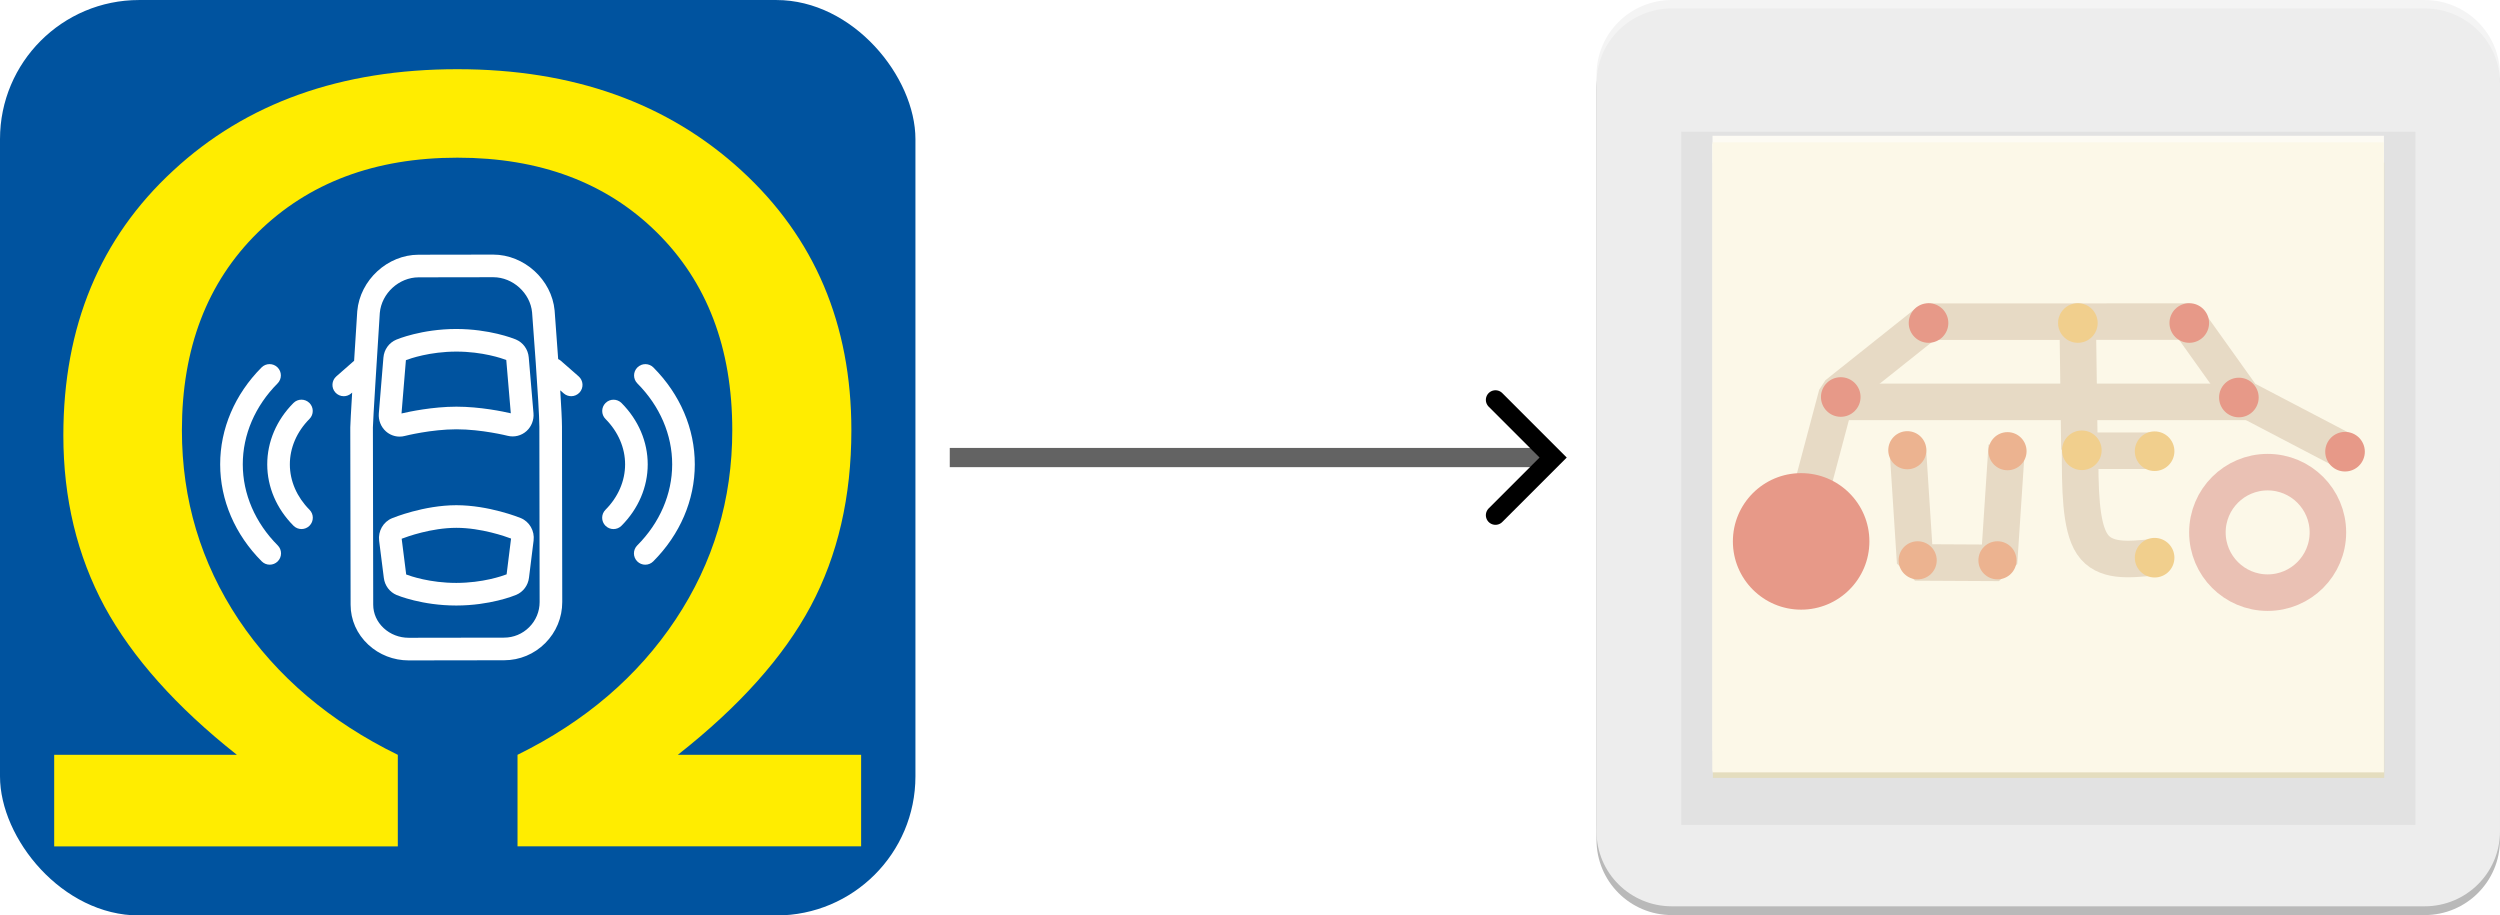 <?xml version="1.0" encoding="UTF-8" standalone="no"?>
<!-- Created with Inkscape (http://www.inkscape.org/) -->

<svg
   width="130.043mm"
   height="47.6mm"
   viewBox="0 0 130.043 47.6"
   version="1.1"
   id="svg1"
   xml:space="preserve"
   inkscape:version="1.3 (0e150ed6c4, 2023-07-21)"
   sodipodi:docname="omega2auto.svg"
   xmlns:inkscape="http://www.inkscape.org/namespaces/inkscape"
   xmlns:sodipodi="http://sodipodi.sourceforge.net/DTD/sodipodi-0.dtd"
   xmlns:xlink="http://www.w3.org/1999/xlink"
   xmlns="http://www.w3.org/2000/svg"
   xmlns:svg="http://www.w3.org/2000/svg"><sodipodi:namedview
     id="namedview1"
     pagecolor="#ffffff"
     bordercolor="#666666"
     borderopacity="1.0"
     inkscape:showpageshadow="2"
     inkscape:pageopacity="0.0"
     inkscape:pagecheckerboard="0"
     inkscape:deskcolor="#d1d1d1"
     inkscape:document-units="mm"
     inkscape:zoom="1.5143473"
     inkscape:cx="197.77497"
     inkscape:cy="132.0701"
     inkscape:window-width="2560"
     inkscape:window-height="1371"
     inkscape:window-x="0"
     inkscape:window-y="0"
     inkscape:window-maximized="1"
     inkscape:current-layer="layer1" /><defs
     id="defs1"><marker
       style="overflow:visible"
       id="ArrowWideRounded"
       refX="0"
       refY="0"
       orient="auto-start-reverse"
       inkscape:stockid="Wide, rounded arrow"
       markerWidth="1"
       markerHeight="1"
       viewBox="0 0 1 1"
       inkscape:isstock="true"
       inkscape:collect="always"
       preserveAspectRatio="xMidYMid"><path
         style="fill:none;stroke:context-stroke;stroke-width:1;stroke-linecap:round"
         d="M 3,-3 0,0 3,3"
         transform="rotate(180,0.125,0)"
         sodipodi:nodetypes="ccc"
         id="path3" /></marker><linearGradient
       id="linearGradient39"
       inkscape:collect="always"><stop
         style="stop-color:#ffffff;stop-opacity:1;"
         offset="0.18"
         id="stop39" /><stop
         style="stop-color:#ffffff;stop-opacity:0;"
         offset="0.761"
         id="stop40" /></linearGradient><linearGradient
       id="swatch35"
       inkscape:swatch="solid"><stop
         style="stop-color:#ffe778;stop-opacity:1;"
         offset="0"
         id="stop35" /></linearGradient><inkscape:path-effect
       effect="bspline"
       id="path-effect22"
       is_visible="true"
       lpeversion="1.3"
       weight="33.333"
       steps="2"
       helper_size="0"
       apply_no_weight="true"
       apply_with_weight="true"
       only_selected="false"
       uniform="false" /><inkscape:path-effect
       effect="bspline"
       id="path-effect12"
       is_visible="true"
       lpeversion="1.3"
       weight="33.333"
       steps="2"
       helper_size="0"
       apply_no_weight="true"
       apply_with_weight="true"
       only_selected="false"
       uniform="false" /><inkscape:path-effect
       effect="bspline"
       id="path-effect11"
       is_visible="true"
       lpeversion="1.3"
       weight="33.333"
       steps="2"
       helper_size="0"
       apply_no_weight="true"
       apply_with_weight="true"
       only_selected="false"
       uniform="false" /><inkscape:path-effect
       effect="bspline"
       id="path-effect10"
       is_visible="true"
       lpeversion="1.3"
       weight="33.333"
       steps="2"
       helper_size="0"
       apply_no_weight="true"
       apply_with_weight="true"
       only_selected="false"
       uniform="false" /><inkscape:path-effect
       effect="bspline"
       id="path-effect9"
       is_visible="true"
       lpeversion="1.3"
       weight="33.333"
       steps="2"
       helper_size="0"
       apply_no_weight="true"
       apply_with_weight="true"
       only_selected="false"
       uniform="false" /><inkscape:path-effect
       effect="bspline"
       id="path-effect9-7"
       is_visible="true"
       lpeversion="1.3"
       weight="33.333"
       steps="2"
       helper_size="0"
       apply_no_weight="true"
       apply_with_weight="true"
       only_selected="false"
       uniform="false" /><inkscape:path-effect
       effect="bspline"
       id="path-effect22-7"
       is_visible="true"
       lpeversion="1.3"
       weight="33.333"
       steps="2"
       helper_size="0"
       apply_no_weight="true"
       apply_with_weight="true"
       only_selected="false"
       uniform="false" /><inkscape:path-effect
       effect="bspline"
       id="path-effect22-4"
       is_visible="true"
       lpeversion="1.3"
       weight="33.333"
       steps="2"
       helper_size="0"
       apply_no_weight="true"
       apply_with_weight="true"
       only_selected="false"
       uniform="false" /><inkscape:path-effect
       effect="bspline"
       id="path-effect22-4-5"
       is_visible="true"
       lpeversion="1.3"
       weight="33.333"
       steps="2"
       helper_size="0"
       apply_no_weight="true"
       apply_with_weight="true"
       only_selected="false"
       uniform="false" /><inkscape:path-effect
       effect="bspline"
       id="path-effect22-4-5-1"
       is_visible="true"
       lpeversion="1.3"
       weight="33.333"
       steps="2"
       helper_size="0"
       apply_no_weight="true"
       apply_with_weight="true"
       only_selected="false"
       uniform="false" /><inkscape:path-effect
       effect="bspline"
       id="path-effect22-4-5-1-6"
       is_visible="true"
       lpeversion="1.3"
       weight="33.333"
       steps="2"
       helper_size="0"
       apply_no_weight="true"
       apply_with_weight="true"
       only_selected="false"
       uniform="false" /><linearGradient
       inkscape:collect="always"
       xlink:href="#linearGradient39"
       id="linearGradient40-4"
       x1="71.148"
       y1="51.849"
       x2="156.737"
       y2="51.849"
       gradientUnits="userSpaceOnUse"
       gradientTransform="translate(14.674,1.254)" /><clipPath
       clipPathUnits="userSpaceOnUse"
       id="clipPath57"><g
         id="g59"
         transform="matrix(0.695,-0.602,0.744,0.821,0,0)"><path
           id="path57"
           style="display:inline;fill:#f2f2f2;fill-opacity:1;stroke:none;stroke-width:0.595;stroke-linejoin:round;stroke-dasharray:none;stroke-opacity:1"
           d="m 39.527,82.48 c -0.136,0 -0.27,0.007 -0.402,0.02 -0.132,0.013 -0.263,0.033 -0.391,0.059 -0.128,0.026 -0.254,0.058 -0.377,0.096 -0.123,0.038 -0.244,0.082 -0.361,0.131 -0.118,0.049 -0.232,0.104 -0.343,0.164 -0.111,0.06 -0.219,0.125 -0.324,0.195 -0.104,0.07 -0.205,0.145 -0.302,0.224 -0.097,0.079 -0.19,0.164 -0.278,0.252 -0.089,0.088 -0.173,0.18 -0.253,0.277 -0.08,0.096 -0.155,0.196 -0.226,0.3 -0.07,0.104 -0.136,0.211 -0.196,0.322 -0.06,0.111 -0.116,0.225 -0.165,0.341 -0.05,0.117 -0.093,0.237 -0.131,0.36 -0.038,0.122 -0.071,0.247 -0.097,0.374 -0.026,0.127 -0.046,0.257 -0.059,0.388 -0.013,0.132 -0.02,0.265 -0.02,0.4 v 38.9 c 0,0.135 0.007,0.268 0.02,0.4 0.013,0.132 0.033,0.261 0.059,0.388 0.026,0.127 0.059,0.252 0.097,0.374 0.038,0.122 0.082,0.243 0.131,0.36 0.05,0.117 0.105,0.231 0.165,0.341 0.06,0.111 0.126,0.218 0.196,0.322 0.07,0.104 0.146,0.204 0.226,0.3 0.08,0.096 0.165,0.189 0.253,0.277 0.089,0.088 0.182,0.172 0.278,0.252 0.097,0.08 0.198,0.154 0.302,0.224 0.104,0.07 0.212,0.135 0.324,0.195 0.111,0.06 0.226,0.114 0.343,0.164 0.118,0.049 0.238,0.093 0.361,0.131 0.123,0.038 0.249,0.07 0.377,0.096 0.128,0.026 0.259,0.046 0.391,0.059 0.132,0.013 0.266,0.02 0.402,0.02 h 39.144 c 0.136,0 0.271,-0.006 0.403,-0.02 0.132,-0.013 0.263,-0.033 0.391,-0.059 0.128,-0.026 0.254,-0.058 0.377,-0.096 0.123,-0.038 0.244,-0.082 0.361,-0.131 0.118,-0.049 0.232,-0.104 0.343,-0.164 0.111,-0.06 0.219,-0.125 0.324,-0.195 0.104,-0.07 0.206,-0.145 0.303,-0.224 0.097,-0.08 0.19,-0.164 0.278,-0.252 0.089,-0.088 0.173,-0.18 0.253,-0.277 0.08,-0.096 0.155,-0.196 0.226,-0.3 0.07,-0.104 0.136,-0.211 0.196,-0.322 0.06,-0.111 0.115,-0.225 0.165,-0.341 0.05,-0.117 0.094,-0.237 0.132,-0.36 0.038,-0.122 0.07,-0.247 0.096,-0.374 0.026,-0.127 0.046,-0.257 0.06,-0.388 0.013,-0.132 0.02,-0.265 0.02,-0.4 V 86.383 c 0,-0.135 -0.006,-0.268 -0.02,-0.4 -0.013,-0.132 -0.034,-0.261 -0.06,-0.388 -0.026,-0.127 -0.058,-0.252 -0.096,-0.374 -0.038,-0.122 -0.083,-0.243 -0.132,-0.36 -0.05,-0.117 -0.104,-0.231 -0.165,-0.341 -0.06,-0.111 -0.126,-0.218 -0.196,-0.322 -0.07,-0.104 -0.146,-0.204 -0.226,-0.3 -0.08,-0.096 -0.165,-0.189 -0.253,-0.277 -0.089,-0.088 -0.182,-0.172 -0.278,-0.252 -0.097,-0.079 -0.198,-0.154 -0.303,-0.224 -0.104,-0.07 -0.212,-0.135 -0.324,-0.195 -0.111,-0.06 -0.226,-0.114 -0.343,-0.164 -0.118,-0.049 -0.238,-0.093 -0.361,-0.131 -0.123,-0.038 -0.249,-0.07 -0.377,-0.096 -0.128,-0.026 -0.259,-0.046 -0.391,-0.059 -0.132,-0.013 -0.267,-0.02 -0.403,-0.02 z"
           sodipodi:nodetypes="ssssssssssssssssssssssssssssssssssssssssssssssssscsssssssssssssssscss" /><path
           id="path58"
           style="display:inline;fill:#b9b9b9;fill-opacity:1;stroke:none;stroke-width:0.597;stroke-linejoin:round;stroke-dasharray:none;stroke-opacity:1"
           d="m 39.527,82.675 c -0.136,0 -0.27,0.007 -0.402,0.02 -0.132,0.013 -0.263,0.033 -0.391,0.059 -0.128,0.026 -0.254,0.058 -0.377,0.096 -0.123,0.038 -0.244,0.082 -0.361,0.132 -0.118,0.049 -0.232,0.104 -0.343,0.164 -0.111,0.06 -0.219,0.126 -0.324,0.196 -0.104,0.07 -0.205,0.145 -0.302,0.225 -0.097,0.08 -0.19,0.164 -0.278,0.253 -0.089,0.089 -0.173,0.181 -0.253,0.278 -0.08,0.097 -0.155,0.197 -0.226,0.302 -0.07,0.104 -0.136,0.212 -0.196,0.323 -0.06,0.111 -0.116,0.225 -0.165,0.343 -0.05,0.117 -0.093,0.238 -0.131,0.361 -0.038,0.123 -0.071,0.248 -0.097,0.376 -0.026,0.128 -0.046,0.258 -0.059,0.39 -0.013,0.132 -0.02,0.266 -0.02,0.402 v 39.061 c 0,0.136 0.007,0.269 0.02,0.402 0.013,0.132 0.033,0.262 0.059,0.39 0.026,0.128 0.059,0.253 0.097,0.376 0.038,0.123 0.082,0.244 0.131,0.361 0.05,0.117 0.105,0.232 0.165,0.343 0.06,0.111 0.126,0.219 0.196,0.323 0.07,0.104 0.146,0.205 0.226,0.301 0.08,0.097 0.165,0.189 0.253,0.278 0.089,0.089 0.182,0.173 0.278,0.253 0.097,0.08 0.198,0.155 0.302,0.225 0.104,0.07 0.212,0.136 0.324,0.196 0.111,0.06 0.226,0.115 0.343,0.164 0.118,0.049 0.238,0.094 0.361,0.132 0.123,0.038 0.249,0.07 0.377,0.096 0.128,0.026 0.259,0.046 0.391,0.059 0.132,0.013 0.266,0.02 0.402,0.02 h 39.144 c 0.136,0 0.271,-0.006 0.403,-0.02 0.132,-0.013 0.263,-0.033 0.391,-0.059 0.128,-0.026 0.254,-0.058 0.377,-0.096 0.123,-0.038 0.244,-0.082 0.361,-0.132 0.118,-0.05 0.232,-0.104 0.343,-0.164 0.111,-0.06 0.219,-0.126 0.324,-0.196 0.104,-0.07 0.206,-0.145 0.303,-0.225 0.097,-0.08 0.19,-0.164 0.278,-0.253 0.089,-0.089 0.173,-0.181 0.253,-0.278 0.08,-0.097 0.155,-0.197 0.226,-0.301 0.07,-0.104 0.136,-0.212 0.196,-0.323 0.06,-0.111 0.115,-0.225 0.165,-0.343 0.05,-0.117 0.094,-0.238 0.132,-0.361 0.038,-0.123 0.07,-0.248 0.096,-0.376 0.026,-0.128 0.046,-0.258 0.06,-0.39 0.013,-0.132 0.02,-0.266 0.02,-0.402 V 86.594 c 0,-0.136 -0.006,-0.269 -0.02,-0.402 -0.013,-0.132 -0.034,-0.262 -0.06,-0.39 -0.026,-0.128 -0.058,-0.253 -0.096,-0.376 -0.038,-0.123 -0.083,-0.244 -0.132,-0.361 -0.05,-0.117 -0.104,-0.232 -0.165,-0.343 -0.06,-0.111 -0.126,-0.219 -0.196,-0.323 -0.07,-0.104 -0.146,-0.205 -0.226,-0.302 -0.08,-0.097 -0.165,-0.189 -0.253,-0.278 -0.089,-0.089 -0.182,-0.173 -0.278,-0.253 -0.097,-0.08 -0.198,-0.155 -0.303,-0.225 -0.104,-0.07 -0.212,-0.136 -0.324,-0.196 -0.111,-0.06 -0.226,-0.115 -0.343,-0.164 -0.118,-0.049 -0.238,-0.094 -0.361,-0.132 -0.123,-0.038 -0.249,-0.07 -0.377,-0.096 -0.128,-0.026 -0.259,-0.046 -0.391,-0.059 -0.132,-0.013 -0.267,-0.02 -0.403,-0.02 z"
           sodipodi:nodetypes="ssssssssssssssssssssssssssssssssssssssssssssssssscsssssssssssssssscss" /><path
           id="path59"
           style="display:inline;fill:#ededed;fill-opacity:1;stroke:none;stroke-width:0.595;stroke-linejoin:round;stroke-dasharray:none;stroke-opacity:1"
           d="m 39.527,82.675 c -0.136,0 -0.27,0.007 -0.402,0.02 -0.132,0.013 -0.263,0.033 -0.391,0.059 -0.128,0.026 -0.254,0.058 -0.377,0.096 -0.123,0.038 -0.244,0.082 -0.361,0.131 -0.118,0.049 -0.232,0.104 -0.343,0.164 -0.111,0.06 -0.219,0.125 -0.324,0.195 -0.104,0.07 -0.205,0.145 -0.302,0.224 -0.097,0.079 -0.19,0.164 -0.278,0.252 -0.089,0.088 -0.173,0.18 -0.253,0.277 -0.08,0.096 -0.155,0.196 -0.226,0.3 -0.07,0.104 -0.136,0.211 -0.196,0.322 -0.06,0.111 -0.116,0.225 -0.165,0.341 -0.05,0.117 -0.093,0.237 -0.131,0.36 -0.038,0.122 -0.071,0.247 -0.097,0.374 -0.026,0.127 -0.046,0.257 -0.059,0.388 -0.013,0.132 -0.02,0.265 -0.02,0.4 v 38.9 c 0,0.135 0.007,0.268 0.02,0.4 0.013,0.132 0.033,0.261 0.059,0.388 0.026,0.127 0.059,0.252 0.097,0.374 0.038,0.122 0.082,0.243 0.131,0.36 0.05,0.117 0.105,0.231 0.165,0.341 0.06,0.111 0.126,0.218 0.196,0.322 0.07,0.104 0.146,0.204 0.226,0.3 0.08,0.096 0.165,0.188 0.253,0.277 0.089,0.088 0.182,0.172 0.278,0.252 0.097,0.08 0.198,0.154 0.302,0.224 0.104,0.07 0.212,0.135 0.324,0.195 0.111,0.06 0.226,0.114 0.343,0.164 0.118,0.049 0.238,0.093 0.361,0.131 0.123,0.038 0.249,0.07 0.377,0.096 0.128,0.026 0.259,0.046 0.391,0.059 0.132,0.013 0.266,0.02 0.402,0.02 h 39.144 c 0.136,0 0.271,-0.006 0.403,-0.02 0.132,-0.013 0.263,-0.033 0.391,-0.059 0.128,-0.026 0.254,-0.058 0.377,-0.096 0.123,-0.038 0.244,-0.082 0.361,-0.131 0.118,-0.049 0.232,-0.104 0.343,-0.164 0.111,-0.06 0.219,-0.125 0.324,-0.195 0.104,-0.07 0.206,-0.145 0.303,-0.224 0.097,-0.08 0.19,-0.164 0.278,-0.252 0.089,-0.088 0.173,-0.18 0.253,-0.277 0.08,-0.096 0.155,-0.196 0.226,-0.3 0.07,-0.104 0.136,-0.211 0.196,-0.322 0.06,-0.111 0.115,-0.225 0.165,-0.341 0.05,-0.117 0.094,-0.237 0.132,-0.36 0.038,-0.122 0.07,-0.247 0.096,-0.374 0.026,-0.127 0.046,-0.257 0.06,-0.388 0.013,-0.132 0.02,-0.265 0.02,-0.4 V 86.578 c 0,-0.135 -0.006,-0.268 -0.02,-0.4 -0.013,-0.132 -0.034,-0.261 -0.06,-0.388 -0.026,-0.127 -0.058,-0.252 -0.096,-0.374 -0.038,-0.122 -0.083,-0.243 -0.132,-0.36 -0.05,-0.117 -0.104,-0.231 -0.165,-0.341 -0.06,-0.111 -0.126,-0.218 -0.196,-0.322 -0.07,-0.104 -0.146,-0.204 -0.226,-0.3 -0.08,-0.096 -0.165,-0.189 -0.253,-0.277 -0.089,-0.088 -0.182,-0.172 -0.278,-0.252 -0.097,-0.079 -0.198,-0.154 -0.303,-0.224 -0.104,-0.07 -0.212,-0.135 -0.324,-0.195 -0.111,-0.06 -0.226,-0.114 -0.343,-0.164 -0.118,-0.049 -0.238,-0.093 -0.361,-0.131 -0.123,-0.038 -0.249,-0.07 -0.377,-0.096 -0.128,-0.026 -0.259,-0.046 -0.391,-0.059 -0.132,-0.013 -0.267,-0.02 -0.403,-0.02 z"
           sodipodi:nodetypes="ssssssssssssssssssssssssssssssssssssssssssssssssscsssssssssssssssscss" /></g></clipPath><filter
       inkscape:collect="always"
       style="color-interpolation-filters:sRGB"
       id="filter39-0"
       x="-0.061"
       y="-0.101"
       width="1.121"
       height="1.202"><feGaussianBlur
         inkscape:collect="always"
         stdDeviation="0.885"
         id="feGaussianBlur39-7" /></filter><inkscape:path-effect
       effect="bspline"
       id="path-effect22-4-5-1-6-6"
       is_visible="true"
       lpeversion="1.3"
       weight="33.333"
       steps="2"
       helper_size="0"
       apply_no_weight="true"
       apply_with_weight="true"
       only_selected="false"
       uniform="false" /><marker
       inkscape:stockid="TriangleInL"
       orient="auto"
       refY="0"
       refX="0"
       id="TriangleInL"
       style="overflow:visible"
       inkscape:isstock="true"><path
         id="path1586"
         d="M 5.77,0 -2.88,5 V -5 Z"
         style="fill:#ffed00;fill-opacity:1;fill-rule:evenodd;stroke:#ffed00;stroke-width:1pt;stroke-opacity:1"
         transform="scale(-0.8)" /></marker><marker
       inkscape:stockid="TriangleOutL"
       orient="auto"
       refY="0"
       refX="0"
       id="TriangleOutL"
       style="overflow:visible"
       inkscape:isstock="true"><path
         id="path1595"
         d="M 5.77,0 -2.88,5 V -5 Z"
         style="fill:#ffed00;fill-opacity:1;fill-rule:evenodd;stroke:#ffed00;stroke-width:1pt;stroke-opacity:1"
         transform="scale(0.8)" /></marker></defs><g
     inkscape:label="Layer 1"
     inkscape:groupmode="layer"
     id="layer1"
     transform="translate(-34.877,-122.103)"><g
       id="g1"
       transform="translate(117.92,122.103)"><g
         id="layer7"
         inkscape:label="O"
         transform="translate(-34.919,-151.3)"><g
           id="g40-7"
           transform="translate(-0.68,69.063)"
           style="fill:#d4e2d4;fill-opacity:1;stroke:none;stroke-width:0.68;stroke-dasharray:none"><path
             id="path38-7-8-6"
             style="display:inline;fill:#f4f4f4;fill-opacity:1;stroke:none;stroke-width:0.595;stroke-linejoin:round;stroke-dasharray:none;stroke-opacity:1"
             d="m 39.527,82.237 c -0.136,0 -0.27,0.007 -0.402,0.02 -0.132,0.013 -0.263,0.033 -0.391,0.059 -0.128,0.026 -0.254,0.058 -0.377,0.096 -0.123,0.038 -0.244,0.082 -0.361,0.131 -0.118,0.049 -0.232,0.104 -0.343,0.164 -0.111,0.06 -0.219,0.125 -0.324,0.195 -0.104,0.07 -0.205,0.145 -0.302,0.224 -0.097,0.079 -0.19,0.164 -0.278,0.252 -0.089,0.088 -0.173,0.18 -0.253,0.277 -0.08,0.096 -0.155,0.196 -0.226,0.3 -0.07,0.104 -0.136,0.211 -0.196,0.322 -0.06,0.111 -0.116,0.225 -0.165,0.341 -0.05,0.117 -0.093,0.237 -0.131,0.36 -0.038,0.122 -0.071,0.247 -0.097,0.374 -0.026,0.127 -0.046,0.257 -0.059,0.388 -0.013,0.132 -0.02,0.265 -0.02,0.4 v 38.9 c 0,0.135 0.007,0.268 0.02,0.4 0.013,0.132 0.033,0.261 0.059,0.388 0.026,0.127 0.059,0.252 0.097,0.374 0.038,0.122 0.082,0.243 0.131,0.36 0.05,0.117 0.105,0.231 0.165,0.341 0.06,0.111 0.126,0.218 0.196,0.322 0.07,0.104 0.146,0.204 0.226,0.3 0.08,0.096 0.165,0.189 0.253,0.277 0.089,0.088 0.182,0.172 0.278,0.252 0.097,0.08 0.198,0.154 0.302,0.224 0.104,0.07 0.212,0.135 0.324,0.195 0.111,0.06 0.226,0.114 0.343,0.164 0.118,0.049 0.238,0.093 0.361,0.131 0.123,0.038 0.249,0.07 0.377,0.096 0.128,0.026 0.259,0.046 0.391,0.059 0.132,0.013 0.266,0.02 0.402,0.02 h 39.144 c 0.136,0 0.271,-0.006 0.403,-0.02 0.132,-0.013 0.263,-0.033 0.391,-0.059 0.128,-0.026 0.254,-0.058 0.377,-0.096 0.123,-0.038 0.244,-0.082 0.361,-0.131 0.118,-0.049 0.232,-0.104 0.343,-0.164 0.111,-0.06 0.219,-0.125 0.324,-0.195 0.104,-0.07 0.206,-0.145 0.303,-0.224 0.097,-0.08 0.19,-0.164 0.278,-0.252 0.089,-0.088 0.173,-0.18 0.253,-0.277 0.08,-0.096 0.155,-0.196 0.226,-0.3 0.07,-0.104 0.136,-0.211 0.196,-0.322 0.06,-0.111 0.115,-0.225 0.165,-0.341 0.05,-0.117 0.094,-0.237 0.132,-0.36 0.038,-0.122 0.07,-0.247 0.096,-0.374 0.026,-0.127 0.046,-0.257 0.06,-0.388 0.013,-0.132 0.02,-0.265 0.02,-0.4 V 86.141 c 0,-0.135 -0.006,-0.268 -0.02,-0.4 -0.013,-0.132 -0.034,-0.261 -0.06,-0.388 -0.026,-0.127 -0.058,-0.252 -0.096,-0.374 -0.038,-0.122 -0.083,-0.243 -0.132,-0.36 -0.05,-0.117 -0.104,-0.231 -0.165,-0.341 -0.06,-0.111 -0.126,-0.218 -0.196,-0.322 -0.07,-0.104 -0.146,-0.204 -0.226,-0.3 -0.08,-0.096 -0.165,-0.189 -0.253,-0.277 -0.089,-0.088 -0.182,-0.172 -0.278,-0.252 -0.097,-0.079 -0.198,-0.154 -0.303,-0.224 -0.104,-0.07 -0.212,-0.135 -0.324,-0.195 -0.111,-0.06 -0.226,-0.114 -0.343,-0.164 -0.118,-0.049 -0.238,-0.093 -0.361,-0.131 -0.123,-0.038 -0.249,-0.07 -0.377,-0.096 -0.128,-0.026 -0.259,-0.046 -0.391,-0.059 -0.132,-0.013 -0.267,-0.02 -0.403,-0.02 z"
             sodipodi:nodetypes="ssssssssssssssssssssssssssssssssssssssssssssssssscsssssssssssssssscss" /><path
             id="path38-7-8-0-1"
             style="display:inline;fill:#b9b9b9;fill-opacity:1;stroke:none;stroke-width:0.597;stroke-linejoin:round;stroke-dasharray:none;stroke-opacity:1"
             d="m 39.527,82.937 c -0.136,0 -0.27,0.007 -0.402,0.02 -0.132,0.013 -0.263,0.033 -0.391,0.059 -0.128,0.026 -0.254,0.058 -0.377,0.096 -0.123,0.038 -0.244,0.082 -0.361,0.132 -0.118,0.049 -0.232,0.104 -0.343,0.164 -0.111,0.06 -0.219,0.126 -0.324,0.196 -0.104,0.07 -0.205,0.145 -0.302,0.225 -0.097,0.08 -0.19,0.164 -0.278,0.253 -0.089,0.089 -0.173,0.181 -0.253,0.278 -0.08,0.097 -0.155,0.197 -0.226,0.302 -0.07,0.104 -0.136,0.212 -0.196,0.323 -0.06,0.111 -0.116,0.225 -0.165,0.343 -0.05,0.117 -0.093,0.238 -0.131,0.361 -0.038,0.123 -0.071,0.248 -0.097,0.376 -0.026,0.128 -0.046,0.258 -0.059,0.39 -0.013,0.132 -0.02,0.266 -0.02,0.402 V 125.918 c 0,0.136 0.007,0.269 0.02,0.402 0.013,0.132 0.033,0.262 0.059,0.39 0.026,0.128 0.059,0.253 0.097,0.376 0.038,0.123 0.082,0.244 0.131,0.361 0.05,0.117 0.105,0.232 0.165,0.343 0.06,0.111 0.126,0.219 0.196,0.323 0.07,0.104 0.146,0.205 0.226,0.301 0.08,0.097 0.165,0.189 0.253,0.278 0.089,0.089 0.182,0.173 0.278,0.253 0.097,0.08 0.198,0.155 0.302,0.225 0.104,0.07 0.212,0.136 0.324,0.196 0.111,0.06 0.226,0.115 0.343,0.164 0.118,0.049 0.238,0.094 0.361,0.132 0.123,0.038 0.249,0.07 0.377,0.096 0.128,0.026 0.259,0.046 0.391,0.059 0.132,0.013 0.266,0.02 0.402,0.02 h 39.144 c 0.136,0 0.271,-0.006 0.403,-0.02 0.132,-0.013 0.263,-0.033 0.391,-0.059 0.128,-0.026 0.254,-0.058 0.377,-0.096 0.123,-0.038 0.244,-0.082 0.361,-0.132 0.118,-0.05 0.232,-0.104 0.343,-0.164 0.111,-0.06 0.219,-0.126 0.324,-0.196 0.104,-0.07 0.206,-0.145 0.303,-0.225 0.097,-0.08 0.19,-0.164 0.278,-0.253 0.089,-0.089 0.173,-0.181 0.253,-0.278 0.08,-0.097 0.155,-0.197 0.226,-0.301 0.07,-0.104 0.136,-0.212 0.196,-0.323 0.06,-0.111 0.115,-0.225 0.165,-0.343 0.05,-0.117 0.094,-0.238 0.132,-0.361 0.038,-0.123 0.07,-0.248 0.096,-0.376 0.026,-0.128 0.046,-0.258 0.06,-0.39 0.013,-0.132 0.02,-0.266 0.02,-0.402 V 86.857 c 0,-0.136 -0.006,-0.269 -0.02,-0.402 -0.013,-0.132 -0.034,-0.262 -0.06,-0.39 -0.026,-0.128 -0.058,-0.253 -0.096,-0.376 -0.038,-0.123 -0.083,-0.244 -0.132,-0.361 -0.05,-0.117 -0.104,-0.232 -0.165,-0.343 -0.06,-0.111 -0.126,-0.219 -0.196,-0.323 -0.07,-0.104 -0.146,-0.205 -0.226,-0.302 -0.08,-0.097 -0.165,-0.189 -0.253,-0.278 -0.089,-0.089 -0.182,-0.173 -0.278,-0.253 -0.097,-0.08 -0.198,-0.155 -0.303,-0.225 -0.104,-0.07 -0.212,-0.136 -0.324,-0.196 -0.111,-0.06 -0.226,-0.115 -0.343,-0.164 -0.118,-0.049 -0.238,-0.094 -0.361,-0.132 -0.123,-0.038 -0.249,-0.07 -0.377,-0.096 -0.128,-0.026 -0.259,-0.046 -0.391,-0.059 -0.132,-0.013 -0.267,-0.02 -0.403,-0.02 z"
             sodipodi:nodetypes="ssssssssssssssssssssssssssssssssssssssssssssssssscsssssssssssssssscss" /><path
             id="path38-7-5"
             style="display:inline;fill:#ededed;fill-opacity:1;stroke:none;stroke-width:0.595;stroke-linejoin:round;stroke-dasharray:none;stroke-opacity:1"
             d="m 39.527,82.675 c -0.136,0 -0.27,0.007 -0.402,0.02 -0.132,0.013 -0.263,0.033 -0.391,0.059 -0.128,0.026 -0.254,0.058 -0.377,0.096 -0.123,0.038 -0.244,0.082 -0.361,0.131 -0.118,0.049 -0.232,0.104 -0.343,0.164 -0.111,0.06 -0.219,0.125 -0.324,0.195 -0.104,0.07 -0.205,0.145 -0.302,0.224 -0.097,0.079 -0.19,0.164 -0.278,0.252 -0.089,0.088 -0.173,0.18 -0.253,0.277 -0.08,0.096 -0.155,0.196 -0.226,0.3 -0.07,0.104 -0.136,0.211 -0.196,0.322 -0.06,0.111 -0.116,0.225 -0.165,0.341 -0.05,0.117 -0.093,0.237 -0.131,0.36 -0.038,0.122 -0.071,0.247 -0.097,0.374 -0.026,0.127 -0.046,0.257 -0.059,0.388 -0.013,0.132 -0.02,0.265 -0.02,0.4 v 38.9 c 0,0.135 0.007,0.268 0.02,0.4 0.013,0.132 0.033,0.261 0.059,0.388 0.026,0.127 0.059,0.252 0.097,0.374 0.038,0.122 0.082,0.243 0.131,0.36 0.05,0.117 0.105,0.231 0.165,0.341 0.06,0.111 0.126,0.218 0.196,0.322 0.07,0.104 0.146,0.204 0.226,0.3 0.08,0.096 0.165,0.188 0.253,0.277 0.089,0.088 0.182,0.172 0.278,0.252 0.097,0.08 0.198,0.154 0.302,0.224 0.104,0.07 0.212,0.135 0.324,0.195 0.111,0.06 0.226,0.114 0.343,0.164 0.118,0.049 0.238,0.093 0.361,0.131 0.123,0.038 0.249,0.07 0.377,0.096 0.128,0.026 0.259,0.046 0.391,0.059 0.132,0.013 0.266,0.02 0.402,0.02 h 39.144 c 0.136,0 0.271,-0.006 0.403,-0.02 0.132,-0.013 0.263,-0.033 0.391,-0.059 0.128,-0.026 0.254,-0.058 0.377,-0.096 0.123,-0.038 0.244,-0.082 0.361,-0.131 0.118,-0.049 0.232,-0.104 0.343,-0.164 0.111,-0.06 0.219,-0.125 0.324,-0.195 0.104,-0.07 0.206,-0.145 0.303,-0.224 0.097,-0.08 0.19,-0.164 0.278,-0.252 0.089,-0.088 0.173,-0.18 0.253,-0.277 0.08,-0.096 0.155,-0.196 0.226,-0.3 0.07,-0.104 0.136,-0.211 0.196,-0.322 0.06,-0.111 0.115,-0.225 0.165,-0.341 0.05,-0.117 0.094,-0.237 0.132,-0.36 0.038,-0.122 0.07,-0.247 0.096,-0.374 0.026,-0.127 0.046,-0.257 0.06,-0.388 0.013,-0.132 0.02,-0.265 0.02,-0.4 V 86.578 c 0,-0.135 -0.006,-0.268 -0.02,-0.4 -0.013,-0.132 -0.034,-0.261 -0.06,-0.388 -0.026,-0.127 -0.058,-0.252 -0.096,-0.374 -0.038,-0.122 -0.083,-0.243 -0.132,-0.36 -0.05,-0.117 -0.104,-0.231 -0.165,-0.341 -0.06,-0.111 -0.126,-0.218 -0.196,-0.322 -0.07,-0.104 -0.146,-0.204 -0.226,-0.3 -0.08,-0.096 -0.165,-0.189 -0.253,-0.277 -0.089,-0.088 -0.182,-0.172 -0.278,-0.252 -0.097,-0.079 -0.198,-0.154 -0.303,-0.224 -0.104,-0.07 -0.212,-0.135 -0.324,-0.195 -0.111,-0.06 -0.226,-0.114 -0.343,-0.164 -0.118,-0.049 -0.238,-0.093 -0.361,-0.131 -0.123,-0.038 -0.249,-0.07 -0.377,-0.096 -0.128,-0.026 -0.259,-0.046 -0.391,-0.059 -0.132,-0.013 -0.267,-0.02 -0.403,-0.02 z"
             sodipodi:nodetypes="ssssssssssssssssssssssssssssssssssssssssssssssssscsssssssssssssssscss" /></g><rect
           style="opacity:0.272;mix-blend-mode:normal;fill:#5c5c5c;fill-opacity:1;stroke:none;stroke-width:0.509;stroke-linecap:butt;stroke-linejoin:round;stroke-dasharray:none;stroke-dashoffset:0;stroke-opacity:1;paint-order:normal;filter:url(#filter39-0)"
           id="rect38-7-0"
           width="35"
           height="21"
           x="41.632"
           y="95.276"
           ry="0"
           transform="matrix(1.091,0,0,1.717,-6.089,-5.436)" /><rect
           style="fill:#fffdf4;fill-opacity:1;stroke:none;stroke-width:0.634;stroke-linecap:butt;stroke-linejoin:round;stroke-dasharray:none;stroke-dashoffset:0;stroke-opacity:1;paint-order:normal"
           id="rect38-9-6"
           width="34.924"
           height="32.6"
           x="40.957"
           y="158.79"
           ry="0" /><rect
           style="fill:#fdfbf4;fill-opacity:1;stroke:none;stroke-width:0.628;stroke-linecap:butt;stroke-linejoin:round;stroke-dasharray:none;stroke-dashoffset:0;stroke-opacity:1;paint-order:normal"
           id="rect38-9-3-50"
           width="34.924"
           height="32"
           x="40.957"
           y="158.363"
           ry="0" /><rect
           style="fill:#e4ddbe;fill-opacity:1;stroke:none;stroke-width:0.628;stroke-linecap:butt;stroke-linejoin:round;stroke-dasharray:none;stroke-dashoffset:0;stroke-opacity:1;paint-order:normal"
           id="rect38-9-3-5-8"
           width="34.924"
           height="32"
           x="40.975"
           y="159.763"
           ry="0" /><rect
           style="fill:#fcf8e8;fill-opacity:1;stroke:none;stroke-width:0.636;stroke-linecap:butt;stroke-linejoin:round;stroke-dasharray:none;stroke-dashoffset:0;stroke-opacity:1;paint-order:normal"
           id="rect38-1"
           width="34.923"
           height="32.773"
           x="40.958"
           y="158.703"
           ry="0" /><g
           id="g38-2"
           style="fill:#d4e2d4;fill-opacity:1;stroke:#e7dac5;stroke-width:1.9;stroke-linejoin:bevel;stroke-dasharray:none;stroke-opacity:1"
           transform="translate(33.756,101.861)"><path
             style="fill:none;stroke:#e7dac5;stroke-width:1.9;stroke-linecap:butt;stroke-linejoin:bevel;stroke-dasharray:none;stroke-opacity:1"
             d="m 11.454,78.275 2.213,-8.317 4.753,-3.785 13.54,-0.005 2.834,3.972 5.608,2.934"
             id="path19-6-3-1-3-2"
             sodipodi:nodetypes="cccccc" /><path
             style="fill:none;stroke:#e7dac5;stroke-width:1.9;stroke-linecap:butt;stroke-linejoin:bevel;stroke-dasharray:none;stroke-opacity:1"
             d="m 17.356,72.743 0.384,5.952 4.364,0.023 0.402,-6.094"
             id="path20-0-7-1-7-6"
             sodipodi:nodetypes="cccc" /><path
             style="fill:none;stroke:#e7dac5;stroke-width:1.9;stroke-linecap:butt;stroke-linejoin:bevel;stroke-dasharray:none;stroke-opacity:1"
             d="m 26.199,66.31 0.088,6.506"
             id="path21-9-1-7-9-9"
             sodipodi:nodetypes="cc" /><path
             style="fill:none;stroke:#e7dac5;stroke-width:6.095;stroke-linecap:butt;stroke-linejoin:bevel;stroke-dasharray:none;stroke-opacity:1"
             d="m 119.603,213.389 c 0.006,6.436 0.013,12.871 2.032,15.884 2.02,3.013 6.052,2.604 10.085,2.194"
             id="path22-7-3-0-7-1"
             inkscape:path-effect="#path-effect22-4-5-1-6-6"
             inkscape:original-d="m 119.60316,213.38904 c 0.006,6.43555 0.0128,12.87097 0.0191,19.30665 4.03292,-0.4095 8.06568,-0.81899 12.09851,-1.22848"
             transform="matrix(0.312,0,0,0.312,-10.996,6.211)"
             sodipodi:nodetypes="ccc" /><path
             style="fill:none;stroke:#e7dac5;stroke-width:1.9;stroke-linecap:butt;stroke-linejoin:bevel;stroke-dasharray:none;stroke-opacity:1"
             d="m 26.313,72.886 h 3.851"
             id="path23-5-8-4-4-0"
             sodipodi:nodetypes="cc" /><path
             style="display:inline;fill:none;stroke:#e7dac5;stroke-width:1.9;stroke-linecap:butt;stroke-linejoin:bevel;stroke-dasharray:none;stroke-opacity:1"
             d="M 13.502,70.343 H 35.14"
             id="path24-9-0-0-9-4"
             sodipodi:nodetypes="cc" /></g><circle
           style="fill:#e79988;fill-opacity:1;stroke:none;stroke-width:0.155;stroke-linecap:square;stroke-dasharray:none;stroke-opacity:1"
           id="path1-2-58-8-0-2-7-2-8-1-2-2-9-0"
           cx="68.336"
           cy="171.977"
           r="1.03" /><circle
           style="fill:#e79988;fill-opacity:1;stroke:none;stroke-width:0.155;stroke-linecap:square;stroke-dasharray:none;stroke-opacity:1"
           id="path1-2-58-8-0-2-7-2-8-1-2-2-9-8"
           cx="65.756"
           cy="168.102"
           r="1.03" /><circle
           style="fill:#e79988;fill-opacity:1;stroke:none;stroke-width:0.155;stroke-linecap:square;stroke-dasharray:none;stroke-opacity:1"
           id="path1-2-58-8-0-2-7-2-8-1-2-2-9-5"
           cx="52.193"
           cy="168.102"
           r="1.03" /><circle
           style="fill:#e79988;fill-opacity:1;stroke:none;stroke-width:0.155;stroke-linecap:square;stroke-dasharray:none;stroke-opacity:1"
           id="path1-2-58-8-0-2-7-2-8-1-2-2-9-9"
           cx="47.627"
           cy="171.951"
           r="1.03" /><circle
           style="fill:#ecb390;fill-opacity:1;stroke:none;stroke-width:0.155;stroke-linecap:square;stroke-dasharray:none;stroke-opacity:1"
           id="path1-2-50-9-7-0-5-2-4-0-1-2"
           cx="55.778"
           cy="180.446"
           r="0.991" /><circle
           style="fill:#ecb390;fill-opacity:1;stroke:none;stroke-width:0.155;stroke-linecap:square;stroke-dasharray:none;stroke-opacity:1"
           id="path1-2-50-9-7-0-5-2-4-0-1-1"
           cx="51.628"
           cy="180.446"
           r="0.991" /><circle
           style="fill:#ecb390;fill-opacity:1;stroke:none;stroke-width:0.155;stroke-linecap:square;stroke-dasharray:none;stroke-opacity:1"
           id="path1-2-50-9-7-0-5-2-4-0-1-16"
           cx="51.089"
           cy="174.719"
           r="0.991" /><g
           id="g35-7-9-8-1-2"
           style="display:inline;fill:#e79988;fill-opacity:1;stroke:none;stroke-width:6.095;stroke-dasharray:none"
           transform="matrix(0.357,0,0,0.357,25.104,102.456)"><circle
             style="display:inline;fill:#e79988;fill-opacity:1;stroke:none;stroke-width:6.095;stroke-linecap:square;stroke-dasharray:none;stroke-opacity:1"
             id="path1-2-75-4-8-7-5-7-7"
             cx="57.317"
             cy="215.703"
             r="9.946" /></g><g
           id="g37-7-0-8-4-0"
           style="fill:#ecb390;fill-opacity:1;stroke:none;stroke-width:0.68;stroke-dasharray:none"
           transform="matrix(0.312,0,0,0.312,27.359,112.349)"><circle
             style="fill:#ecb390;fill-opacity:1;stroke:none;stroke-width:0.497;stroke-linecap:square;stroke-dasharray:none;stroke-opacity:1"
             id="path1-2-50-9-7-0-5-2-4-0-1"
             cx="92.763"
             cy="200.067"
             r="3.178" /></g><circle
           style="fill:none;fill-opacity:1;stroke:#eac1b4;stroke-width:1.9;stroke-linecap:square;stroke-dasharray:none;stroke-opacity:1"
           id="path1-2-380-4-9-1-9-9-3"
           cx="69.833"
           cy="178.994"
           r="3.134" /><circle
           style="fill:#f1cf8d;fill-opacity:1;stroke:none;stroke-width:0.155;stroke-linecap:square;stroke-dasharray:none;stroke-opacity:1"
           id="path1-2-58-8-0-2-7-2-8-1-2"
           cx="63.953"
           cy="180.31"
           r="1.03" /><circle
           style="fill:#f1cf8d;fill-opacity:1;stroke:none;stroke-width:0.155;stroke-linecap:square;stroke-dasharray:none;stroke-opacity:1"
           id="path1-2-58-8-0-2-7-2-8-1-2-2"
           cx="63.953"
           cy="174.771"
           r="1.03" /><circle
           style="fill:#e79988;fill-opacity:1;stroke:none;stroke-width:0.155;stroke-linecap:square;stroke-dasharray:none;stroke-opacity:1"
           id="path1-2-58-8-0-2-7-2-8-1-2-2-9"
           cx="73.858"
           cy="174.796"
           r="1.03" /><circle
           style="fill:#f1cf8d;fill-opacity:1;stroke:none;stroke-width:0.155;stroke-linecap:square;stroke-dasharray:none;stroke-opacity:1"
           id="path1-2-58-8-0-2-7-2-8-1-2-8"
           cx="60.167"
           cy="174.723"
           r="1.03" /><circle
           style="fill:#f1cf8d;fill-opacity:1;stroke:none;stroke-width:0.155;stroke-linecap:square;stroke-dasharray:none;stroke-opacity:1"
           id="path1-2-58-8-0-2-7-2-8-1-2-9"
           cx="59.961"
           cy="168.102"
           r="1.03" /></g><rect
         style="display:none;opacity:0.123;fill:url(#linearGradient40-4);fill-opacity:1;stroke:none;stroke-width:0.847;stroke-linecap:butt;stroke-linejoin:round;stroke-dasharray:none;stroke-dashoffset:0;stroke-opacity:1;paint-order:normal"
         id="rect39-8"
         width="85.589"
         height="74.144"
         x="85.822"
         y="16.031"
         transform="matrix(0.806,0.595,-0.731,0.686,-35.579,-82.847)"
         clip-path="url(#clipPath57)" /></g><g
       id="g2"
       transform="matrix(0.586,0,0,0.586,34.877,122.104)"><g
         style="display:inline"
         inkscape:label="kasten"
         id="layer4"
         transform="translate(0.945,12.283)"><rect
           rx="12.348"
           ry="12.348"
           y="-12.283"
           x="-0.945"
           height="81.26"
           width="81.26"
           id="rect861"
           style="fill:#00539f;fill-opacity:1;stroke:none;stroke-width:0.756;stroke-linejoin:round;stroke-miterlimit:1.7" /></g><g
         inkscape:label="omega"
         id="layer10"><g
           transform="matrix(0.469,0,0,0.469,19.15,19.28)"
           id="g288"
           style="fill:#ffffff;fill-opacity:1;stroke-width:7.023;stroke-miterlimit:4;stroke-dasharray:none"><g
             style="fill:#ffffff;fill-opacity:1;stroke-width:7.023;stroke-miterlimit:4;stroke-dasharray:none"
             id="g270"><path
               style="fill:#ffffff;fill-opacity:1;stroke-width:7.023;stroke-miterlimit:4;stroke-dasharray:none"
               d="m 10.22,65.764 c 0.546,0 1.093,-0.208 1.511,-0.625 0.837,-0.835 0.839,-2.19 0.004,-3.026 C 7.472,57.84 5.122,52.394 5.119,46.779 5.111,41.171 7.451,35.728 11.706,31.452 12.539,30.614 12.537,29.259 11.699,28.426 10.862,27.591 9.505,27.595 8.672,28.433 3.611,33.518 0.83,40.035 0.839,46.784 c 0.004,6.754 2.798,13.271 7.867,18.352 0.417,0.418 0.965,0.628 1.514,0.628 z"
               id="path256" /><path
               style="fill:#ffffff;fill-opacity:1;stroke-width:7.023;stroke-miterlimit:4;stroke-dasharray:none"
               d="m 17.731,35.155 c -0.839,-0.833 -2.193,-0.831 -3.026,0.009 -3.201,3.218 -4.961,7.345 -4.957,11.619 0.002,4.271 1.767,8.393 4.968,11.607 0.418,0.42 0.967,0.63 1.516,0.63 0.547,0 1.093,-0.208 1.511,-0.624 0.837,-0.834 0.84,-2.189 0.006,-3.026 -2.398,-2.408 -3.72,-5.458 -3.721,-8.59 -0.003,-3.135 1.315,-6.188 3.711,-8.599 0.834,-0.838 0.83,-2.193 -0.008,-3.026 z"
               id="path258" /><path
               style="fill:#ffffff;fill-opacity:1;stroke-width:7.023;stroke-miterlimit:4;stroke-dasharray:none"
               d="m 79.808,28.43 c -0.838,0.834 -0.842,2.188 -0.007,3.026 4.257,4.279 6.598,9.722 6.589,15.331 -0.002,5.612 -2.35,11.057 -6.612,15.33 -0.835,0.836 -0.833,2.191 0.004,3.026 0.418,0.417 0.965,0.625 1.511,0.625 0.549,0 1.097,-0.21 1.515,-0.629 5.068,-5.08 7.861,-11.598 7.863,-18.348 0.01,-6.748 -2.773,-13.266 -7.835,-18.354 -0.835,-0.838 -2.191,-0.841 -3.028,-0.007 z"
               id="path260" /><path
               style="fill:#ffffff;fill-opacity:1;stroke-width:7.023;stroke-miterlimit:4;stroke-dasharray:none"
               d="m 73.77,58.4 c 0.418,0.416 0.964,0.624 1.51,0.624 0.55,0 1.099,-0.21 1.517,-0.63 3.2,-3.213 4.962,-7.334 4.964,-11.604 0.005,-4.275 -1.754,-8.402 -4.954,-11.621 -0.836,-0.838 -2.19,-0.842 -3.026,-0.009 -0.839,0.833 -0.843,2.188 -0.01,3.026 2.397,2.41 3.714,5.463 3.71,8.6 -10e-4,3.132 -1.322,6.182 -3.717,8.588 -0.834,0.837 -0.831,2.192 0.006,3.026 z"
               id="path262" /><path
               style="fill:#ffffff;fill-opacity:1;stroke-width:7.023;stroke-miterlimit:4;stroke-dasharray:none"
               d="m 34.805,41.525 c 0.336,0 0.668,-0.043 0.962,-0.123 0.201,-0.051 5.002,-1.255 9.786,-1.263 4.801,0 9.646,1.218 9.695,1.231 1.251,0.319 2.604,-0.017 3.573,-0.893 0.938,-0.849 1.431,-2.114 1.319,-3.377 L 59.242,26.53 C 59.116,25.015 58.18,23.715 56.79,23.132 56.298,22.929 51.799,21.153 45.479,21.153 c -6.487,0.012 -11.12,1.94 -11.311,2.022 -1.376,0.58 -2.308,1.882 -2.431,3.397 l -0.871,10.584 c -0.099,1.266 0.397,2.523 1.333,3.367 0.721,0.646 1.647,1.002 2.606,1.002 z m 1.188,-14.47 c 0.798,-0.305 4.516,-1.613 9.548,-1.622 4.969,0 8.643,1.282 9.448,1.587 l 0.856,10.09 c -1.413,-0.328 -5.793,-1.253 -10.296,-1.253 -4.51,0.008 -8.893,0.937 -10.387,1.287 z"
               id="path264" /><path
               style="fill:#ffffff;fill-opacity:1;stroke-width:7.023;stroke-miterlimit:4;stroke-dasharray:none"
               d="m 57.702,56.929 c -0.243,-0.099 -6.026,-2.423 -12.17,-2.423 -6.173,0.01 -11.926,2.367 -12.155,2.462 -1.672,0.682 -2.679,2.437 -2.45,4.271 l 0.89,7.043 c 0.18,1.443 1.111,2.679 2.424,3.225 0.194,0.081 4.821,1.986 11.267,1.986 h 0.056 c 6.31,-0.011 10.813,-1.813 11.312,-2.021 1.313,-0.553 2.237,-1.792 2.41,-3.227 l 0.875,-7.052 c 0.228,-1.83 -0.784,-3.584 -2.459,-4.264 z m -2.648,10.662 c -0.821,0.315 -4.496,1.614 -9.498,1.623 h -0.048 c -4.963,0 -8.664,-1.292 -9.46,-1.594 l -0.855,-6.766 c 0.975,-0.377 5.594,-2.059 10.344,-2.066 4.729,0 9.36,1.653 10.358,2.031 z"
               id="path266" /><path
               style="fill:#ffffff;fill-opacity:1;stroke-width:7.023;stroke-miterlimit:4;stroke-dasharray:none"
               d="m 67.278,33.875 c 0.595,0 1.187,-0.247 1.611,-0.73 0.779,-0.889 0.689,-2.241 -0.199,-3.02 L 65.312,27.166 C 65.158,27.031 64.988,26.932 64.812,26.849 64.487,22.186 64.169,18.03 64.14,17.662 63.599,11.824 58.388,7.075 52.504,7.075 L 38.396,7.098 c -5.872,0.007 -11.079,4.773 -11.61,10.679 -0.059,0.922 -0.32,4.993 -0.595,9.393 l -3.371,2.957 c -0.889,0.78 -0.977,2.132 -0.198,3.021 0.423,0.482 1.015,0.729 1.61,0.729 0.501,0 1.004,-0.175 1.41,-0.531 l 0.18,-0.158 c -0.202,3.369 -0.356,6.087 -0.356,6.588 l 0.061,33.575 c 0.004,2.863 1.189,5.541 3.337,7.542 2.069,1.926 4.791,2.988 7.665,2.988 h 0.018 l 18.048,-0.028 c 2.93,-0.006 5.689,-1.157 7.771,-3.243 2.075,-2.081 3.218,-4.843 3.218,-7.78 L 65.533,39.643 C 65.53,38.389 65.393,35.77 65.206,32.765 l 0.664,0.582 c 0.405,0.354 0.908,0.528 1.408,0.528 z m -7.943,43.711 c -1.274,1.276 -2.96,1.981 -4.748,1.984 l -18.046,0.028 h -0.013 c -1.787,0 -3.473,-0.653 -4.747,-1.839 -1.271,-1.184 -1.972,-2.751 -1.974,-4.417 L 29.747,39.77 c 0,-0.953 0.785,-13.511 1.307,-21.665 0.334,-3.705 3.63,-6.723 7.35,-6.727 l 14.119,-0.023 c 3.712,0 7.012,3.006 7.353,6.668 0.014,0.178 1.367,17.861 1.376,21.626 l 0.051,33.183 c -10e-4,1.793 -0.699,3.481 -1.968,4.754 z"
               id="path268" /></g></g><g
           style="fill:#ffed00;fill-opacity:1;stroke-width:0.486"
           transform="matrix(2.169,0,0,1.948,-4.849,-10.634)"
           id="g1152"><g
             id="layer2-5"
             style="display:none;fill:#ffed00;fill-opacity:1;stroke-width:0.486"><rect
               rx="0.098"
               width="31.949"
               height="34.973"
               ry="0.109"
               x="5.007"
               y="9.263"
               id="rect3211"
               style="display:inline;overflow:visible;visibility:visible;fill:#ffed00;fill-opacity:1;fill-rule:nonzero;stroke:#000000;stroke-width:0.034;stroke-linecap:butt;stroke-linejoin:miter;stroke-miterlimit:4;stroke-dasharray:none;stroke-dashoffset:0;stroke-opacity:1;marker:none;marker-start:none;marker-mid:none;marker-end:none;enable-background:accumulate" /><rect
               rx="0.149"
               width="42.52"
               height="53.15"
               ry="0.166"
               x="-3.1811524e-06"
               y="-1.6357421e-06"
               id="rect2383"
               style="display:inline;overflow:visible;visibility:visible;fill:#ffed00;fill-opacity:1;fill-rule:nonzero;stroke:#000000;stroke-width:0.049;stroke-linecap:butt;stroke-linejoin:miter;stroke-miterlimit:4;stroke-dasharray:none;stroke-dashoffset:0;stroke-opacity:1;marker:none;marker-start:none;marker-mid:none;marker-end:none;enable-background:accumulate" /></g><g
             id="layer3-7"
             style="display:inline;fill:#ffed00;fill-opacity:1;stroke-width:0.486"><path
               d="m 37.477,39.853 v 4.172 h -14.062 V 39.853 c 2.766,-1.516 4.922,-3.57 6.469,-6.164 1.547,-2.594 2.32,-5.469 2.32,-8.625 -3e-5,-3.75 -1.031,-6.758 -3.094,-9.023 -2.063,-2.266 -4.781,-3.398 -8.156,-3.398 -3.375,3.2e-5 -6.102,1.141 -8.18,3.422 -2.063,2.266 -3.094,5.266 -3.094,9 -7.1e-6,3.156 0.773,6.031 2.32,8.625 1.562,2.594 3.734,4.648 6.516,6.164 v 4.172 H 4.453 V 39.853 h 7.477 c -2.469,-2.172 -4.273,-4.422 -5.414,-6.75 -1.125,-2.328 -1.688,-4.93 -1.688,-7.805 -2.2e-6,-4.969 1.5,-8.992 4.5,-12.07 2.984,-3.078 6.859,-4.617 11.625,-4.617 4.734,3.54e-5 8.609,1.539 11.625,4.617 3,3.063 4.5,7.008 4.5,11.836 -3.4e-5,3.031 -0.555,5.703 -1.664,8.016 -1.109,2.313 -2.922,4.57 -5.438,6.773 h 7.5"
               id="text4143"
               style="font-style:normal;font-variant:normal;font-weight:normal;font-stretch:normal;font-size:48px;line-height:100%;font-family:'DejaVu Sans';-inkscape-font-specification:'DejaVu Sans';text-align:start;writing-mode:lr-tb;text-anchor:start;fill:#ffed00;fill-opacity:1;stroke:none;stroke-width:0.486px;stroke-linecap:butt;stroke-linejoin:miter;stroke-opacity:1" /></g></g></g></g><path
       style="fill:none;stroke:#636363;stroke-width:1;stroke-linecap:butt;stroke-linejoin:miter;stroke-dasharray:none;stroke-opacity:1;marker-end:url(#ArrowWideRounded)"
       d="M 84.281,145.903 H 115.417"
       id="path2" /></g><style
     type="text/css"
     id="style2">&#10;	.st0{fill:#9F3C76;}&#10;	.st1{fill:#DC7098;}&#10;	.st2{fill:#FFFFFF;}&#10;	.st3{fill:none;stroke:#FFFFFF;stroke-miterlimit:10;}&#10;	.st4{opacity:0.5;fill:#FFFFFF;}&#10;</style></svg>
